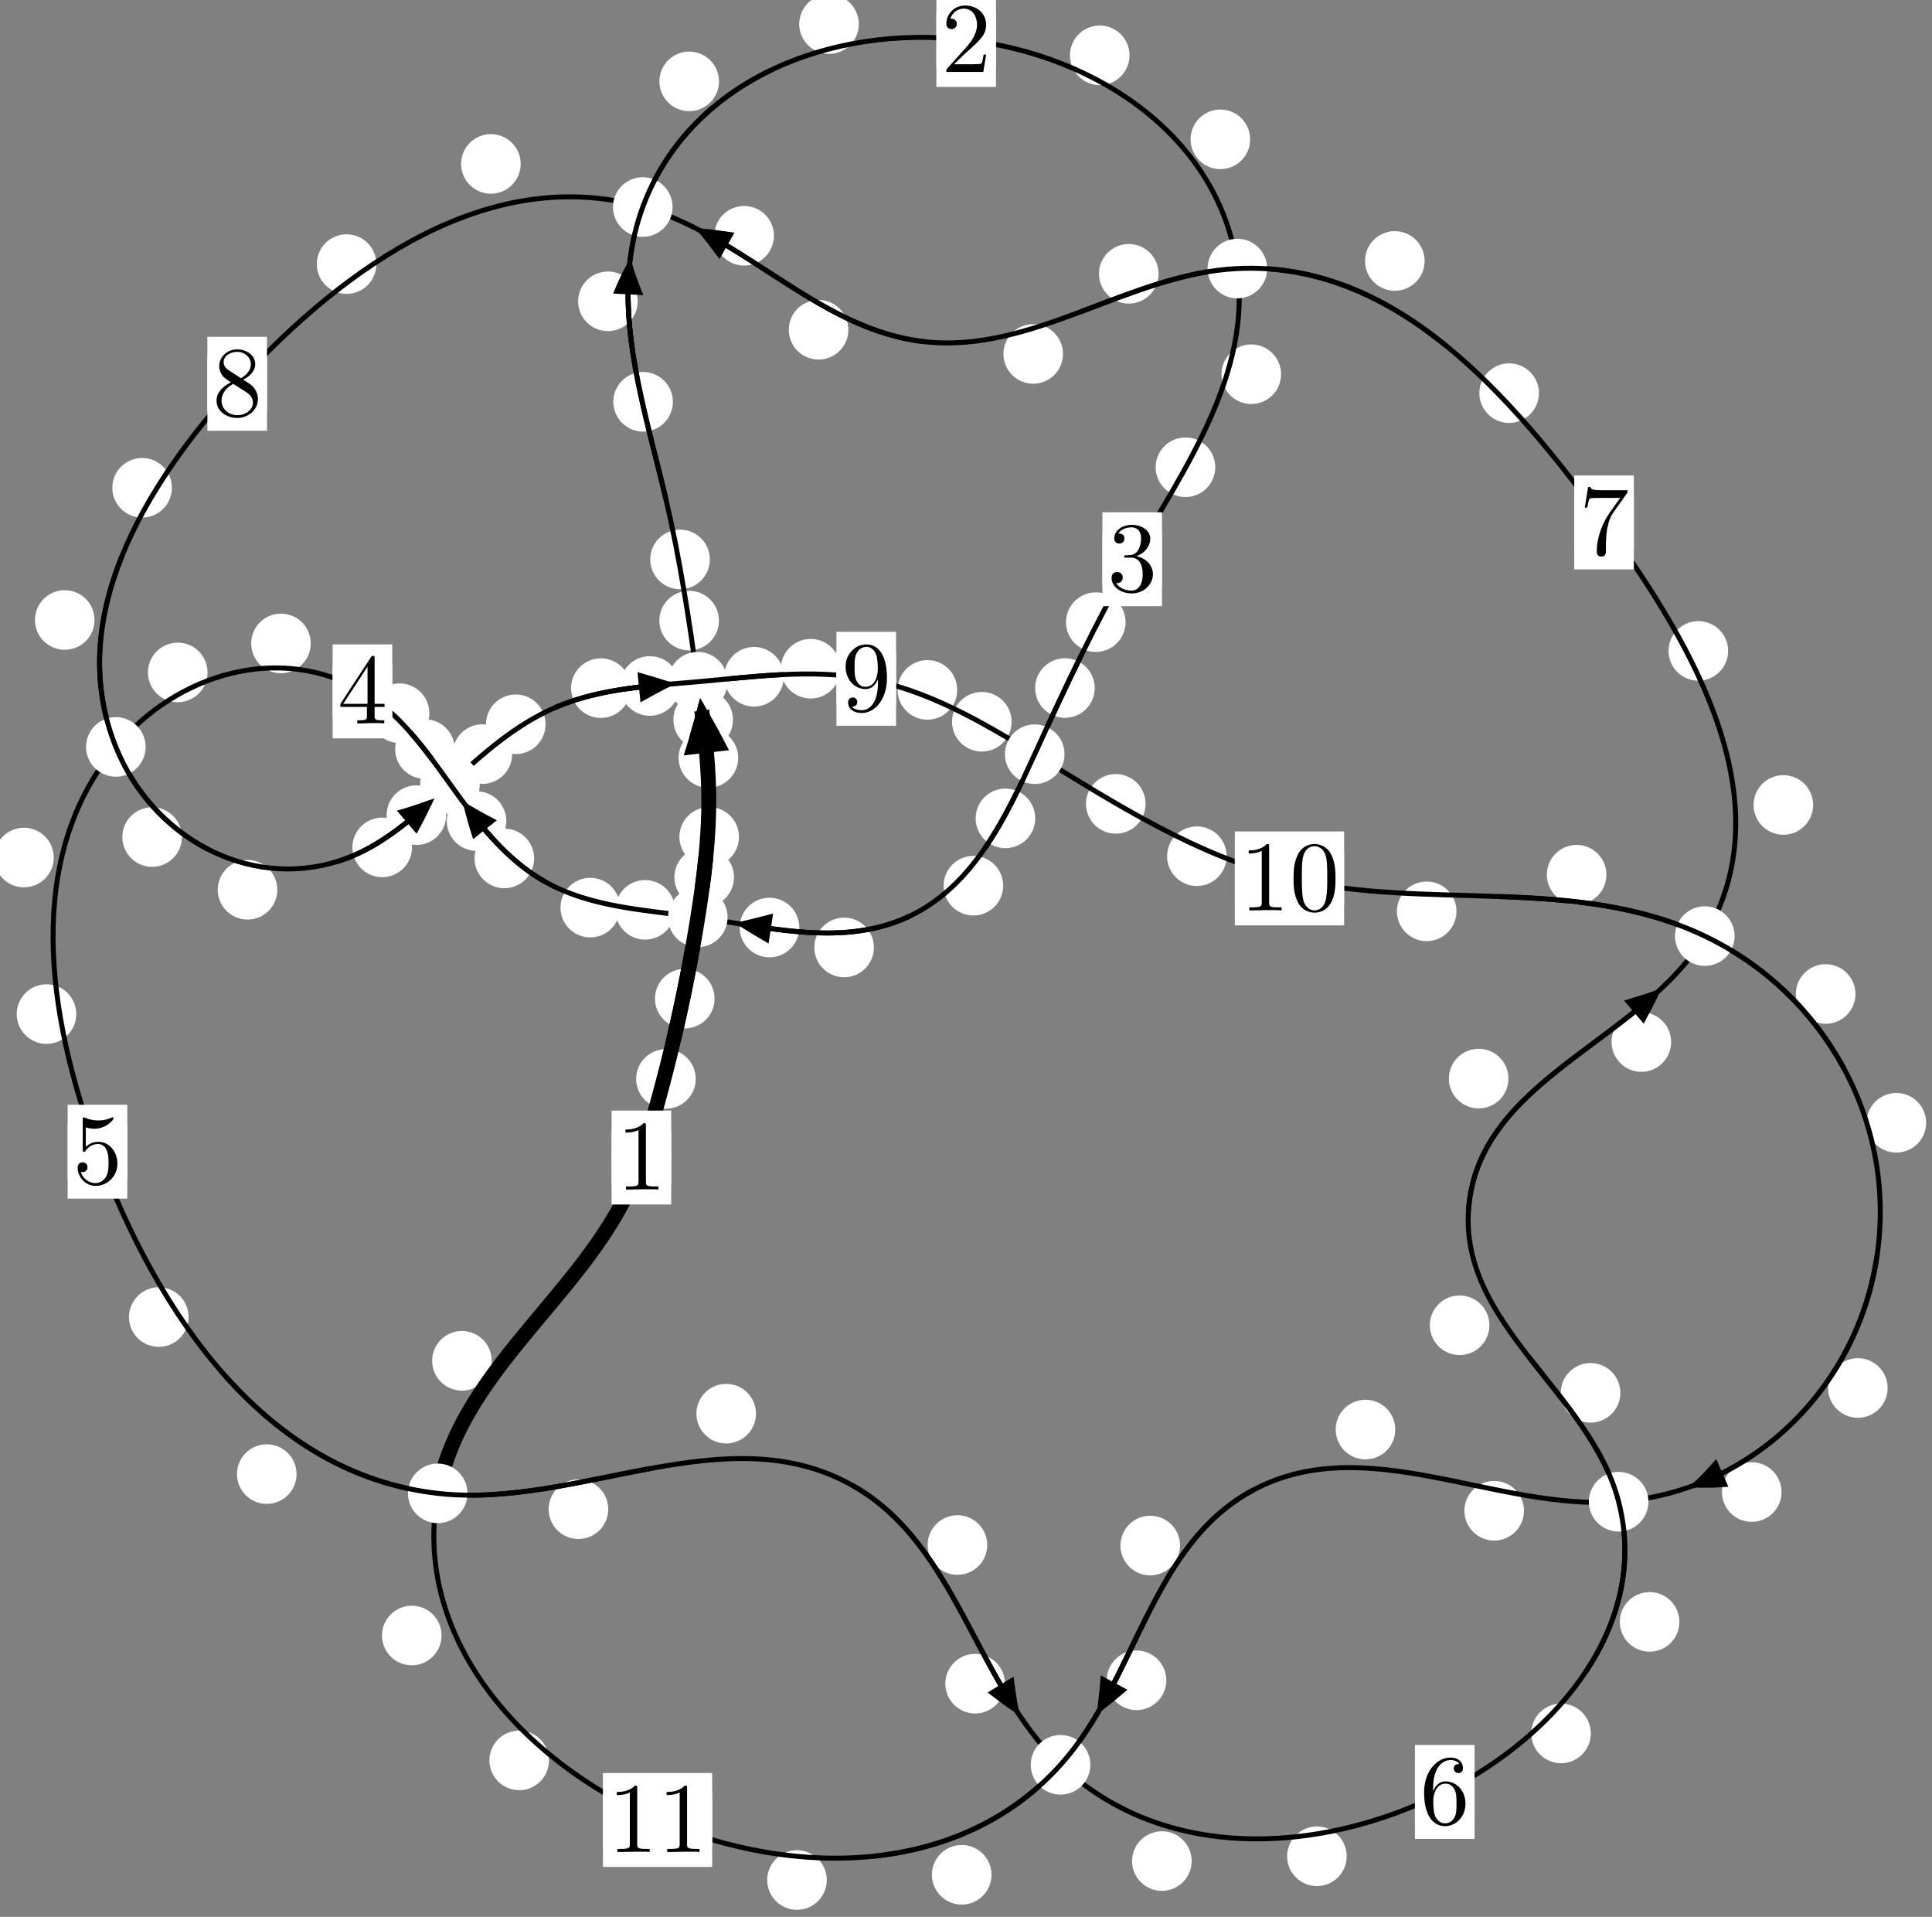 <?xml version="1.0"?>
<!-- Created by MetaPost 1.999 on 2021.07.05:2357 -->
<svg version="1.1" xmlns="http://www.w3.org/2000/svg" xmlns:xlink="http://www.w3.org/1999/xlink" width="193.811" height="192.247" viewBox="0 0 193.811 192.247">
<rect x="0" y="0" width="193.811" height="192.247" fill="#808080" stroke="none"/>
<!-- Original BoundingBox: -70.587036 -99.540466 123.223907 92.706635 -->
  <defs>
    <g transform="scale(0.01,0.01)" id="GLYPHcmr10_48">
      <path style="fill-rule: evenodd;" d="M460 -320C460 -400,455 -480,420 -554C374 -650,292 -666,250 -666C190 -666,117 -640,76 -547C44 -478,39 -400,39 -320C39 -245,43 -155,84 -79C127 2,200 22,249 22C303 22,379 1,423 -94C455 -163,460 -241,460 -320M249 -0C210 -0,151 -25,133 -121C122 -181,122 -273,122 -332C122 -396,122 -462,130 -516C149 -635,224 -644,249 -644C282 -644,348 -626,367 -527C377 -471,377 -395,377 -332C377 -257,377 -189,366 -125C351 -30,294 -0,249 -0"></path>
    </g>
    <g transform="scale(0.01,0.01)" id="GLYPHcmr10_49">
      <path style="fill-rule: evenodd;" d="M294 -640C294 -664,294 -666,271 -666C209 -602,121 -602,89 -602L89 -571C109 -571,168 -571,220 -597L220 -79C220 -43,217 -31,127 -31L95 -31L95 -0L257 -0L130 -3L217 -3L257 -3L297 -3L384 -3L419 -0L419 -31L387 -31C297 -31,294 -42,294 -79"></path>
    </g>
    <g transform="scale(0.01,0.01)" id="GLYPHcmr10_50">
      <path style="fill-rule: evenodd;" d="M127 -77L233 -180C389 -318,449 -372,449 -472C449 -586,359 -666,237 -666C124 -666,50 -574,50 -485C50 -429,100 -429,103 -429C120 -429,155 -441,155 -482C155 -508,137 -534,102 -534C94 -534,92 -534,89 -533C112 -598,166 -635,224 -635C315 -635,358 -554,358 -472C358 -392,308 -313,253 -251L61 -37C50 -26,50 -24,50 -0L421 -0L449 -174L424 -174C419 -144,412 -100,402 -85C395 -77,329 -77,307 -77"></path>
    </g>
    <g transform="scale(0.01,0.01)" id="GLYPHcmr10_51">
      <path style="fill-rule: evenodd;" d="M290 -352C372 -379,430 -449,430 -528C430 -610,342 -666,246 -666C145 -666,69 -606,69 -530C69 -497,91 -478,120 -478C151 -478,171 -500,171 -529C171 -579,124 -579,109 -579C140 -628,206 -641,242 -641C283 -641,338 -619,338 -529C338 -517,336 -459,310 -415C280 -367,246 -364,221 -363C213 -362,189 -360,182 -360C174 -359,167 -358,167 -348C167 -337,174 -337,191 -337L235 -337C317 -337,354 -269,354 -171C354 -35,285 -6,241 -6C198 -6,123 -23,88 -82C123 -77,154 -99,154 -137C154 -173,127 -193,98 -193C74 -193,42 -179,42 -135C42 -44,135 22,244 22C366 22,457 -69,457 -171C457 -253,394 -331,290 -352"></path>
    </g>
    <g transform="scale(0.01,0.01)" id="GLYPHcmr10_52">
      <path style="fill-rule: evenodd;" d="M294 -165L294 -78C294 -42,292 -31,218 -31L197 -31L197 -0L332 -0L238 -3L290 -3L332 -3L374 -3L427 -3L468 -0L468 -31L447 -31C373 -31,371 -42,371 -78L371 -165L471 -165L471 -196L371 -196L371 -651C371 -671,371 -677,355 -677C346 -677,343 -677,335 -665L28 -196L28 -165M300 -196L56 -196L300 -569"></path>
    </g>
    <g transform="scale(0.01,0.01)" id="GLYPHcmr10_53">
      <path style="fill-rule: evenodd;" d="M449 -201C449 -320,367 -420,259 -420C211 -420,168 -404,132 -369L132 -564C152 -558,185 -551,217 -551C340 -551,410 -642,410 -655C410 -661,407 -666,400 -666C399 -666,397 -666,392 -663C372 -654,323 -634,256 -634C216 -634,170 -641,123 -662C115 -665,113 -665,111 -665C101 -665,101 -657,101 -641L101 -345C101 -327,101 -319,115 -319C122 -319,124 -322,128 -328C139 -344,176 -398,257 -398C309 -398,334 -352,342 -334C358 -297,360 -258,360 -208C360 -173,360 -113,336 -71C312 -32,275 -6,229 -6C156 -6,99 -59,82 -118C85 -117,88 -116,99 -116C132 -116,149 -141,149 -165C149 -189,132 -214,99 -214C85 -214,50 -207,50 -161C50 -75,119 22,231 22C347 22,449 -74,449 -201"></path>
    </g>
    <g transform="scale(0.01,0.01)" id="GLYPHcmr10_54">
      <path style="fill-rule: evenodd;" d="M132 -328L132 -352C132 -605,256 -641,307 -641C331 -641,373 -635,395 -601C380 -601,340 -601,340 -556C340 -525,364 -510,386 -510C402 -510,432 -519,432 -558C432 -618,388 -666,305 -666C177 -666,42 -537,42 -316C42 -49,158 22,251 22C362 22,457 -72,457 -204C457 -331,368 -427,257 -427C189 -427,152 -376,132 -328M251 -6C188 -6,158 -66,152 -81C134 -128,134 -208,134 -226C134 -304,166 -404,256 -404C272 -404,318 -404,349 -342C367 -305,367 -254,367 -205C367 -157,367 -107,350 -71C320 -11,274 -6,251 -6"></path>
    </g>
    <g transform="scale(0.01,0.01)" id="GLYPHcmr10_55">
      <path style="fill-rule: evenodd;" d="M476 -609C485 -621,485 -623,485 -644L242 -644C120 -644,118 -657,114 -676L89 -676L56 -470L81 -470C84 -486,93 -549,106 -561C113 -567,191 -567,204 -567L411 -567C400 -551,321 -442,299 -409C209 -274,176 -135,176 -33C176 -23,176 22,222 22C268 22,268 -23,268 -33L268 -84C268 -139,271 -194,279 -248C283 -271,297 -357,341 -419"></path>
    </g>
    <g transform="scale(0.01,0.01)" id="GLYPHcmr10_56">
      <path style="fill-rule: evenodd;" d="M163 -457C117 -487,113 -521,113 -538C113 -599,178 -641,249 -641C322 -641,386 -589,386 -517C386 -460,347 -412,287 -377M309 -362C381 -399,430 -451,430 -517C430 -609,341 -666,250 -666C150 -666,69 -592,69 -499C69 -481,71 -436,113 -389C124 -377,161 -352,186 -335C128 -306,42 -250,42 -151C42 -45,144 22,249 22C362 22,457 -61,457 -168C457 -204,446 -249,408 -291C389 -312,373 -322,309 -362M209 -320L332 -242C360 -223,407 -193,407 -132C407 -58,332 -6,250 -6C164 -6,92 -68,92 -151C92 -209,124 -273,209 -320"></path>
    </g>
    <g transform="scale(0.01,0.01)" id="GLYPHcmr10_57">
      <path style="fill-rule: evenodd;" d="M367 -318L367 -286C367 -52,263 -6,205 -6C188 -6,134 -8,107 -42C151 -42,159 -71,159 -88C159 -119,135 -134,113 -134C97 -134,67 -125,67 -86C67 -19,121 22,206 22C335 22,457 -114,457 -329C457 -598,342 -666,253 -666C198 -666,149 -648,106 -603C65 -558,42 -516,42 -441C42 -316,130 -218,242 -218C303 -218,344 -260,367 -318M243 -241C227 -241,181 -241,150 -304C132 -341,132 -391,132 -440C132 -494,132 -541,153 -578C180 -628,218 -641,253 -641C299 -641,332 -607,349 -562C361 -530,365 -467,365 -421C365 -338,331 -241,243 -241"></path>
    </g>
  </defs>
  <path d="M69.794 108.208C69.794 107.415,69.479 106.655,68.918 106.095C68.358 105.534,67.598 105.219,66.805 105.219C66.012 105.219,65.252 105.534,64.692 106.095C64.131 106.655,63.816 107.415,63.816 108.208C63.816 109.001,64.131 109.761,64.692 110.321C65.252 110.882,66.012 111.197,66.805 111.197C67.598 111.197,68.358 110.882,68.918 110.321C69.479 109.761,69.794 109.001,69.794 108.208Z" style="fill: rgb(100%,100%,100%);stroke: none;"></path>
  <path d="M67.333 116.093C67.333 115.3,67.019 114.54,66.458 113.98C65.898 113.419,65.137 113.104,64.345 113.104C63.552 113.104,62.792 113.419,62.231 113.98C61.671 114.54,61.356 115.3,61.356 116.093C61.356 116.886,61.671 117.646,62.231 118.206C62.792 118.767,63.552 119.082,64.345 119.082C65.137 119.082,65.898 118.767,66.458 118.206C67.019 117.646,67.333 116.886,67.333 116.093Z" style="fill: rgb(100%,100%,100%);stroke: none;"></path>
  <path d="M73.632 87.982C73.632 87.19,73.317 86.429,72.756 85.869C72.196 85.308,71.436 84.994,70.643 84.994C69.85 84.994,69.09 85.308,68.53 85.869C67.969 86.429,67.654 87.19,67.654 87.982C67.654 88.775,67.969 89.535,68.53 90.096C69.09 90.656,69.85 90.971,70.643 90.971C71.436 90.971,72.196 90.656,72.756 90.096C73.317 89.535,73.632 88.775,73.632 87.982Z" style="fill: rgb(100%,100%,100%);stroke: none;"></path>
  <path d="M71.684 100.156C71.684 99.364,71.369 98.603,70.808 98.043C70.248 97.482,69.488 97.167,68.695 97.167C67.902 97.167,67.142 97.482,66.582 98.043C66.021 98.603,65.706 99.364,65.706 100.156C65.706 100.949,66.021 101.709,66.582 102.27C67.142 102.83,67.902 103.145,68.695 103.145C69.488 103.145,70.248 102.83,70.808 102.27C71.369 101.709,71.684 100.949,71.684 100.156Z" style="fill: rgb(100%,100%,100%);stroke: none;"></path>
  <path d="M74.053 76.011C74.053 75.218,73.738 74.458,73.177 73.898C72.617 73.337,71.857 73.022,71.064 73.022C70.271 73.022,69.511 73.337,68.951 73.898C68.39 74.458,68.075 75.218,68.075 76.011C68.075 76.804,68.39 77.564,68.951 78.124C69.511 78.685,70.271 79,71.064 79C71.857 79,72.617 78.685,73.177 78.124C73.738 77.564,74.053 76.804,74.053 76.011Z" style="fill: rgb(100%,100%,100%);stroke: none;"></path>
  <path d="M74.132 83.934C74.132 83.141,73.818 82.381,73.257 81.821C72.697 81.26,71.936 80.945,71.144 80.945C70.351 80.945,69.591 81.26,69.03 81.821C68.47 82.381,68.155 83.141,68.155 83.934C68.155 84.727,68.47 85.487,69.03 86.047C69.591 86.608,70.351 86.923,71.144 86.923C71.936 86.923,72.697 86.608,73.257 86.047C73.818 85.487,74.132 84.727,74.132 83.934Z" style="fill: rgb(100%,100%,100%);stroke: none;"></path>
  <path d="M72.12 62.239C72.12 61.447,71.806 60.686,71.245 60.126C70.685 59.565,69.924 59.251,69.132 59.251C68.339 59.251,67.579 59.565,67.018 60.126C66.458 60.686,66.143 61.447,66.143 62.239C66.143 63.032,66.458 63.792,67.018 64.353C67.579 64.913,68.339 65.228,69.132 65.228C69.924 65.228,70.685 64.913,71.245 64.353C71.806 63.792,72.12 63.032,72.12 62.239Z" style="fill: rgb(100%,100%,100%);stroke: none;"></path>
  <path d="M73.529 72.186C73.529 71.394,73.214 70.633,72.653 70.073C72.093 69.512,71.333 69.197,70.54 69.197C69.747 69.197,68.987 69.512,68.427 70.073C67.866 70.633,67.551 71.394,67.551 72.186C67.551 72.979,67.866 73.739,68.427 74.3C68.987 74.86,69.747 75.175,70.54 75.175C71.333 75.175,72.093 74.86,72.653 74.3C73.214 73.739,73.529 72.979,73.529 72.186Z" style="fill: rgb(100%,100%,100%);stroke: none;"></path>
  <path d="M67.502 40.298C67.502 39.505,67.187 38.745,66.626 38.184C66.066 37.624,65.306 37.309,64.513 37.309C63.72 37.309,62.96 37.624,62.4 38.184C61.839 38.745,61.524 39.505,61.524 40.298C61.524 41.09,61.839 41.851,62.4 42.411C62.96 42.972,63.72 43.287,64.513 43.287C65.306 43.287,66.066 42.972,66.626 42.411C67.187 41.851,67.502 41.09,67.502 40.298Z" style="fill: rgb(100%,100%,100%);stroke: none;"></path>
  <path d="M71.208 56.107C71.208 55.314,70.894 54.554,70.333 53.994C69.773 53.433,69.012 53.118,68.22 53.118C67.427 53.118,66.667 53.433,66.106 53.994C65.546 54.554,65.231 55.314,65.231 56.107C65.231 56.9,65.546 57.66,66.106 58.22C66.667 58.781,67.427 59.096,68.22 59.096C69.012 59.096,69.773 58.781,70.333 58.22C70.894 57.66,71.208 56.9,71.208 56.107Z" style="fill: rgb(100%,100%,100%);stroke: none;"></path>
  <path d="M72.127 8.161C72.127 7.368,71.812 6.608,71.252 6.048C70.691 5.487,69.931 5.172,69.138 5.172C68.346 5.172,67.585 5.487,67.025 6.048C66.464 6.608,66.15 7.368,66.15 8.161C66.15 8.954,66.464 9.714,67.025 10.274C67.585 10.835,68.346 11.15,69.138 11.15C69.931 11.15,70.691 10.835,71.252 10.274C71.812 9.714,72.127 8.954,72.127 8.161Z" style="fill: rgb(100%,100%,100%);stroke: none;"></path>
  <path d="M63.973 30.22C63.973 29.427,63.658 28.667,63.097 28.106C62.537 27.546,61.777 27.231,60.984 27.231C60.191 27.231,59.431 27.546,58.871 28.106C58.31 28.667,57.995 29.427,57.995 30.22C57.995 31.012,58.31 31.772,58.871 32.333C59.431 32.893,60.191 33.208,60.984 33.208C61.777 33.208,62.537 32.893,63.097 32.333C63.658 31.772,63.973 31.012,63.973 30.22Z" style="fill: rgb(100%,100%,100%);stroke: none;"></path>
  <path d="M113.31 5.548C113.31 4.755,112.996 3.995,112.435 3.434C111.875 2.874,111.114 2.559,110.322 2.559C109.529 2.559,108.769 2.874,108.208 3.434C107.648 3.995,107.333 4.755,107.333 5.548C107.333 6.34,107.648 7.101,108.208 7.661C108.769 8.222,109.529 8.537,110.322 8.537C111.114 8.537,111.875 8.222,112.435 7.661C112.996 7.101,113.31 6.34,113.31 5.548Z" style="fill: rgb(100%,100%,100%);stroke: none;"></path>
  <path d="M86.154 2.417C86.154 1.625,85.839 0.865,85.278 0.304C84.718 -0.256,83.958 -0.571,83.165 -0.571C82.372 -0.571,81.612 -0.256,81.052 0.304C80.491 0.865,80.176 1.625,80.176 2.417C80.176 3.21,80.491 3.97,81.052 4.531C81.612 5.091,82.372 5.406,83.165 5.406C83.958 5.406,84.718 5.091,85.278 4.531C85.839 3.97,86.154 3.21,86.154 2.417Z" style="fill: rgb(100%,100%,100%);stroke: none;"></path>
  <path d="M128.512 37.532C128.512 36.74,128.197 35.98,127.637 35.419C127.076 34.859,126.316 34.544,125.523 34.544C124.731 34.544,123.971 34.859,123.41 35.419C122.85 35.98,122.535 36.74,122.535 37.532C122.535 38.325,122.85 39.085,123.41 39.646C123.971 40.206,124.731 40.521,125.523 40.521C126.316 40.521,127.076 40.206,127.637 39.646C128.197 39.085,128.512 38.325,128.512 37.532Z" style="fill: rgb(100%,100%,100%);stroke: none;"></path>
  <path d="M125.41 13.975C125.41 13.182,125.096 12.422,124.535 11.861C123.975 11.301,123.214 10.986,122.422 10.986C121.629 10.986,120.869 11.301,120.308 11.861C119.748 12.422,119.433 13.182,119.433 13.975C119.433 14.767,119.748 15.527,120.308 16.088C120.869 16.648,121.629 16.963,122.422 16.963C123.214 16.963,123.975 16.648,124.535 16.088C125.096 15.527,125.41 14.767,125.41 13.975Z" style="fill: rgb(100%,100%,100%);stroke: none;"></path>
  <path d="M112.915 62.398C112.915 61.605,112.6 60.845,112.039 60.284C111.479 59.724,110.719 59.409,109.926 59.409C109.133 59.409,108.373 59.724,107.813 60.284C107.252 60.845,106.937 61.605,106.937 62.398C106.937 63.19,107.252 63.951,107.813 64.511C108.373 65.072,109.133 65.386,109.926 65.386C110.719 65.386,111.479 65.072,112.039 64.511C112.6 63.951,112.915 63.19,112.915 62.398Z" style="fill: rgb(100%,100%,100%);stroke: none;"></path>
  <path d="M121.911 46.861C121.911 46.068,121.596 45.308,121.036 44.747C120.475 44.187,119.715 43.872,118.922 43.872C118.13 43.872,117.37 44.187,116.809 44.747C116.249 45.308,115.934 46.068,115.934 46.861C115.934 47.653,116.249 48.413,116.809 48.974C117.37 49.534,118.13 49.849,118.922 49.849C119.715 49.849,120.475 49.534,121.036 48.974C121.596 48.413,121.911 47.653,121.911 46.861Z" style="fill: rgb(100%,100%,100%);stroke: none;"></path>
  <path d="M103.851 82.076C103.851 81.283,103.536 80.523,102.975 79.963C102.415 79.402,101.655 79.087,100.862 79.087C100.069 79.087,99.309 79.402,98.749 79.963C98.188 80.523,97.873 81.283,97.873 82.076C97.873 82.869,98.188 83.629,98.749 84.189C99.309 84.75,100.069 85.065,100.862 85.065C101.655 85.065,102.415 84.75,102.975 84.189C103.536 83.629,103.851 82.869,103.851 82.076Z" style="fill: rgb(100%,100%,100%);stroke: none;"></path>
  <path d="M109.817 69.007C109.817 68.214,109.502 67.454,108.941 66.893C108.381 66.333,107.621 66.018,106.828 66.018C106.035 66.018,105.275 66.333,104.715 66.893C104.154 67.454,103.839 68.214,103.839 69.007C103.839 69.799,104.154 70.56,104.715 71.12C105.275 71.681,106.035 71.995,106.828 71.995C107.621 71.995,108.381 71.681,108.941 71.12C109.502 70.56,109.817 69.799,109.817 69.007Z" style="fill: rgb(100%,100%,100%);stroke: none;"></path>
  <path d="M87.667 95.022C87.667 94.229,87.353 93.469,86.792 92.909C86.232 92.348,85.471 92.033,84.679 92.033C83.886 92.033,83.126 92.348,82.565 92.909C82.005 93.469,81.69 94.229,81.69 95.022C81.69 95.815,82.005 96.575,82.565 97.135C83.126 97.696,83.886 98.011,84.679 98.011C85.471 98.011,86.232 97.696,86.792 97.135C87.353 96.575,87.667 95.815,87.667 95.022Z" style="fill: rgb(100%,100%,100%);stroke: none;"></path>
  <path d="M100.636 88.831C100.636 88.038,100.321 87.278,99.761 86.717C99.2 86.157,98.44 85.842,97.647 85.842C96.855 85.842,96.094 86.157,95.534 86.717C94.973 87.278,94.659 88.038,94.659 88.831C94.659 89.623,94.973 90.383,95.534 90.944C96.094 91.504,96.855 91.819,97.647 91.819C98.44 91.819,99.2 91.504,99.761 90.944C100.321 90.383,100.636 89.623,100.636 88.831Z" style="fill: rgb(100%,100%,100%);stroke: none;"></path>
  <path d="M67.705 91.249C67.705 90.456,67.39 89.696,66.829 89.135C66.269 88.575,65.509 88.26,64.716 88.26C63.923 88.26,63.163 88.575,62.603 89.135C62.042 89.696,61.727 90.456,61.727 91.249C61.727 92.041,62.042 92.801,62.603 93.362C63.163 93.922,63.923 94.237,64.716 94.237C65.509 94.237,66.269 93.922,66.829 93.362C67.39 92.801,67.705 92.041,67.705 91.249Z" style="fill: rgb(100%,100%,100%);stroke: none;"></path>
  <path d="M80.181 93.023C80.181 92.23,79.867 91.47,79.306 90.91C78.746 90.349,77.985 90.034,77.193 90.034C76.4 90.034,75.64 90.349,75.079 90.91C74.519 91.47,74.204 92.23,74.204 93.023C74.204 93.816,74.519 94.576,75.079 95.136C75.64 95.697,76.4 96.012,77.193 96.012C77.985 96.012,78.746 95.697,79.306 95.136C79.867 94.576,80.181 93.816,80.181 93.023Z" style="fill: rgb(100%,100%,100%);stroke: none;"></path>
  <path d="M53.582 86.093C53.582 85.3,53.267 84.54,52.706 83.979C52.146 83.419,51.386 83.104,50.593 83.104C49.8 83.104,49.04 83.419,48.48 83.979C47.919 84.54,47.604 85.3,47.604 86.093C47.604 86.885,47.919 87.646,48.48 88.206C49.04 88.767,49.8 89.081,50.593 89.081C51.386 89.081,52.146 88.767,52.706 88.206C53.267 87.646,53.582 86.885,53.582 86.093Z" style="fill: rgb(100%,100%,100%);stroke: none;"></path>
  <path d="M62.202 91.026C62.202 90.234,61.887 89.474,61.327 88.913C60.766 88.353,60.006 88.038,59.213 88.038C58.421 88.038,57.661 88.353,57.1 88.913C56.54 89.474,56.225 90.234,56.225 91.026C56.225 91.819,56.54 92.579,57.1 93.14C57.661 93.7,58.421 94.015,59.213 94.015C60.006 94.015,60.766 93.7,61.327 93.14C61.887 92.579,62.202 91.819,62.202 91.026Z" style="fill: rgb(100%,100%,100%);stroke: none;"></path>
  <path d="M45.62 75.133C45.62 74.34,45.305 73.58,44.745 73.019C44.184 72.459,43.424 72.144,42.631 72.144C41.839 72.144,41.078 72.459,40.518 73.019C39.958 73.58,39.643 74.34,39.643 75.133C39.643 75.925,39.958 76.685,40.518 77.246C41.078 77.806,41.839 78.121,42.631 78.121C43.424 78.121,44.184 77.806,44.745 77.246C45.305 76.685,45.62 75.925,45.62 75.133Z" style="fill: rgb(100%,100%,100%);stroke: none;"></path>
  <path d="M50.794 82.347C50.794 81.555,50.479 80.795,49.919 80.234C49.358 79.674,48.598 79.359,47.805 79.359C47.013 79.359,46.252 79.674,45.692 80.234C45.131 80.795,44.817 81.555,44.817 82.347C44.817 83.14,45.131 83.9,45.692 84.461C46.252 85.021,47.013 85.336,47.805 85.336C48.598 85.336,49.358 85.021,49.919 84.461C50.479 83.9,50.794 83.14,50.794 82.347Z" style="fill: rgb(100%,100%,100%);stroke: none;"></path>
  <path d="M31.174 64.532C31.174 63.739,30.859 62.979,30.299 62.419C29.738 61.858,28.978 61.543,28.185 61.543C27.393 61.543,26.632 61.858,26.072 62.419C25.511 62.979,25.197 63.739,25.197 64.532C25.197 65.325,25.511 66.085,26.072 66.645C26.632 67.206,27.393 67.521,28.185 67.521C28.978 67.521,29.738 67.206,30.299 66.645C30.859 66.085,31.174 65.325,31.174 64.532Z" style="fill: rgb(100%,100%,100%);stroke: none;"></path>
  <path d="M43.072 71.531C43.072 70.738,42.757 69.978,42.197 69.418C41.636 68.857,40.876 68.542,40.083 68.542C39.29 68.542,38.53 68.857,37.97 69.418C37.409 69.978,37.094 70.738,37.094 71.531C37.094 72.324,37.409 73.084,37.97 73.644C38.53 74.205,39.29 74.52,40.083 74.52C40.876 74.52,41.636 74.205,42.197 73.644C42.757 73.084,43.072 72.324,43.072 71.531Z" style="fill: rgb(100%,100%,100%);stroke: none;"></path>
  <path d="M5.39 86.005C5.39 85.212,5.075 84.452,4.515 83.892C3.955 83.331,3.194 83.016,2.402 83.016C1.609 83.016,0.849 83.331,0.288 83.892C-0.272 84.452,-0.587 85.212,-0.587 86.005C-0.587 86.798,-0.272 87.558,0.288 88.118C0.849 88.679,1.609 88.994,2.402 88.994C3.194 88.994,3.955 88.679,4.515 88.118C5.075 87.558,5.39 86.798,5.39 86.005Z" style="fill: rgb(100%,100%,100%);stroke: none;"></path>
  <path d="M20.818 67.437C20.818 66.645,20.503 65.885,19.943 65.324C19.382 64.764,18.622 64.449,17.829 64.449C17.037 64.449,16.277 64.764,15.716 65.324C15.156 65.885,14.841 66.645,14.841 67.437C14.841 68.23,15.156 68.99,15.716 69.551C16.277 70.111,17.037 70.426,17.829 70.426C18.622 70.426,19.382 70.111,19.943 69.551C20.503 68.99,20.818 68.23,20.818 67.437Z" style="fill: rgb(100%,100%,100%);stroke: none;"></path>
  <path d="M18.916 132.09C18.916 131.298,18.601 130.538,18.041 129.977C17.48 129.417,16.72 129.102,15.927 129.102C15.135 129.102,14.375 129.417,13.814 129.977C13.254 130.538,12.939 131.298,12.939 132.09C12.939 132.883,13.254 133.643,13.814 134.204C14.375 134.764,15.135 135.079,15.927 135.079C16.72 135.079,17.48 134.764,18.041 134.204C18.601 133.643,18.916 132.883,18.916 132.09Z" style="fill: rgb(100%,100%,100%);stroke: none;"></path>
  <path d="M7.654 101.706C7.654 100.913,7.339 100.153,6.778 99.592C6.218 99.032,5.458 98.717,4.665 98.717C3.872 98.717,3.112 99.032,2.552 99.592C1.991 100.153,1.676 100.913,1.676 101.706C1.676 102.498,1.991 103.259,2.552 103.819C3.112 104.38,3.872 104.694,4.665 104.694C5.458 104.694,6.218 104.38,6.778 103.819C7.339 103.259,7.654 102.498,7.654 101.706Z" style="fill: rgb(100%,100%,100%);stroke: none;"></path>
  <path d="M61.016 151.363C61.016 150.57,60.701 149.81,60.14 149.249C59.58 148.689,58.82 148.374,58.027 148.374C57.234 148.374,56.474 148.689,55.914 149.249C55.353 149.81,55.038 150.57,55.038 151.363C55.038 152.155,55.353 152.915,55.914 153.476C56.474 154.036,57.234 154.351,58.027 154.351C58.82 154.351,59.58 154.036,60.14 153.476C60.701 152.915,61.016 152.155,61.016 151.363Z" style="fill: rgb(100%,100%,100%);stroke: none;"></path>
  <path d="M29.749 147.841C29.749 147.048,29.434 146.288,28.874 145.727C28.313 145.167,27.553 144.852,26.76 144.852C25.968 144.852,25.208 145.167,24.647 145.727C24.087 146.288,23.772 147.048,23.772 147.841C23.772 148.633,24.087 149.394,24.647 149.954C25.208 150.515,25.968 150.83,26.76 150.83C27.553 150.83,28.313 150.515,28.874 149.954C29.434 149.394,29.749 148.633,29.749 147.841Z" style="fill: rgb(100%,100%,100%);stroke: none;"></path>
  <path d="M99.036 154.954C99.036 154.161,98.721 153.401,98.16 152.841C97.6 152.28,96.839 151.965,96.047 151.965C95.254 151.965,94.494 152.28,93.933 152.841C93.373 153.401,93.058 154.161,93.058 154.954C93.058 155.747,93.373 156.507,93.933 157.067C94.494 157.628,95.254 157.943,96.047 157.943C96.839 157.943,97.6 157.628,98.16 157.067C98.721 156.507,99.036 155.747,99.036 154.954Z" style="fill: rgb(100%,100%,100%);stroke: none;"></path>
  <path d="M75.838 141.781C75.838 140.988,75.523 140.228,74.962 139.667C74.402 139.107,73.642 138.792,72.849 138.792C72.056 138.792,71.296 139.107,70.736 139.667C70.175 140.228,69.86 140.988,69.86 141.781C69.86 142.573,70.175 143.334,70.736 143.894C71.296 144.455,72.056 144.769,72.849 144.769C73.642 144.769,74.402 144.455,74.962 143.894C75.523 143.334,75.838 142.573,75.838 141.781Z" style="fill: rgb(100%,100%,100%);stroke: none;"></path>
  <path d="M119.543 186.65C119.543 185.857,119.228 185.097,118.667 184.537C118.107 183.976,117.347 183.661,116.554 183.661C115.761 183.661,115.001 183.976,114.441 184.537C113.88 185.097,113.565 185.857,113.565 186.65C113.565 187.443,113.88 188.203,114.441 188.763C115.001 189.324,115.761 189.639,116.554 189.639C117.347 189.639,118.107 189.324,118.667 188.763C119.228 188.203,119.543 187.443,119.543 186.65Z" style="fill: rgb(100%,100%,100%);stroke: none;"></path>
  <path d="M100.81 168.86C100.81 168.068,100.495 167.307,99.934 166.747C99.374 166.186,98.614 165.871,97.821 165.871C97.028 165.871,96.268 166.186,95.708 166.747C95.147 167.307,94.832 168.068,94.832 168.86C94.832 169.653,95.147 170.413,95.708 170.974C96.268 171.534,97.028 171.849,97.821 171.849C98.614 171.849,99.374 171.534,99.934 170.974C100.495 170.413,100.81 169.653,100.81 168.86Z" style="fill: rgb(100%,100%,100%);stroke: none;"></path>
  <path d="M159.586 173.848C159.586 173.055,159.271 172.295,158.711 171.735C158.151 171.174,157.39 170.859,156.598 170.859C155.805 170.859,155.045 171.174,154.484 171.735C153.924 172.295,153.609 173.055,153.609 173.848C153.609 174.641,153.924 175.401,154.484 175.961C155.045 176.522,155.805 176.837,156.598 176.837C157.39 176.837,158.151 176.522,158.711 175.961C159.271 175.401,159.586 174.641,159.586 173.848Z" style="fill: rgb(100%,100%,100%);stroke: none;"></path>
  <path d="M135.096 186.169C135.096 185.376,134.781 184.616,134.221 184.056C133.66 183.495,132.9 183.18,132.107 183.18C131.315 183.18,130.555 183.495,129.994 184.056C129.434 184.616,129.119 185.376,129.119 186.169C129.119 186.962,129.434 187.722,129.994 188.282C130.555 188.843,131.315 189.158,132.107 189.158C132.9 189.158,133.66 188.843,134.221 188.282C134.781 187.722,135.096 186.962,135.096 186.169Z" style="fill: rgb(100%,100%,100%);stroke: none;"></path>
  <path d="M162.548 139.69C162.548 138.898,162.233 138.137,161.672 137.577C161.112 137.016,160.352 136.702,159.559 136.702C158.766 136.702,158.006 137.016,157.446 137.577C156.885 138.137,156.57 138.898,156.57 139.69C156.57 140.483,156.885 141.243,157.446 141.804C158.006 142.364,158.766 142.679,159.559 142.679C160.352 142.679,161.112 142.364,161.672 141.804C162.233 141.243,162.548 140.483,162.548 139.69Z" style="fill: rgb(100%,100%,100%);stroke: none;"></path>
  <path d="M168.471 162.664C168.471 161.871,168.156 161.111,167.596 160.55C167.035 159.99,166.275 159.675,165.483 159.675C164.69 159.675,163.93 159.99,163.369 160.55C162.809 161.111,162.494 161.871,162.494 162.664C162.494 163.456,162.809 164.216,163.369 164.777C163.93 165.337,164.69 165.652,165.483 165.652C166.275 165.652,167.035 165.337,167.596 164.777C168.156 164.216,168.471 163.456,168.471 162.664Z" style="fill: rgb(100%,100%,100%);stroke: none;"></path>
  <path d="M151.321 108.175C151.321 107.383,151.007 106.623,150.446 106.062C149.886 105.502,149.125 105.187,148.333 105.187C147.54 105.187,146.78 105.502,146.219 106.062C145.659 106.623,145.344 107.383,145.344 108.175C145.344 108.968,145.659 109.728,146.219 110.289C146.78 110.849,147.54 111.164,148.333 111.164C149.125 111.164,149.886 110.849,150.446 110.289C151.007 109.728,151.321 108.968,151.321 108.175Z" style="fill: rgb(100%,100%,100%);stroke: none;"></path>
  <path d="M149.411 132.914C149.411 132.122,149.096 131.362,148.535 130.801C147.975 130.241,147.215 129.926,146.422 129.926C145.629 129.926,144.869 130.241,144.309 130.801C143.748 131.362,143.433 132.122,143.433 132.914C143.433 133.707,143.748 134.467,144.309 135.028C144.869 135.588,145.629 135.903,146.422 135.903C147.215 135.903,147.975 135.588,148.535 135.028C149.096 134.467,149.411 133.707,149.411 132.914Z" style="fill: rgb(100%,100%,100%);stroke: none;"></path>
  <path d="M181.888 80.731C181.888 79.939,181.574 79.178,181.013 78.618C180.453 78.057,179.692 77.743,178.9 77.743C178.107 77.743,177.347 78.057,176.786 78.618C176.226 79.178,175.911 79.939,175.911 80.731C175.911 81.524,176.226 82.284,176.786 82.845C177.347 83.405,178.107 83.72,178.9 83.72C179.692 83.72,180.453 83.405,181.013 82.845C181.574 82.284,181.888 81.524,181.888 80.731Z" style="fill: rgb(100%,100%,100%);stroke: none;"></path>
  <path d="M167.643 104.508C167.643 103.715,167.328 102.955,166.768 102.394C166.207 101.834,165.447 101.519,164.654 101.519C163.862 101.519,163.102 101.834,162.541 102.394C161.981 102.955,161.666 103.715,161.666 104.508C161.666 105.3,161.981 106.06,162.541 106.621C163.102 107.181,163.862 107.496,164.654 107.496C165.447 107.496,166.207 107.181,166.768 106.621C167.328 106.06,167.643 105.3,167.643 104.508Z" style="fill: rgb(100%,100%,100%);stroke: none;"></path>
  <path d="M154.38 39.429C154.38 38.636,154.065 37.876,153.504 37.316C152.944 36.755,152.184 36.44,151.391 36.44C150.598 36.44,149.838 36.755,149.278 37.316C148.717 37.876,148.402 38.636,148.402 39.429C148.402 40.222,148.717 40.982,149.278 41.542C149.838 42.103,150.598 42.418,151.391 42.418C152.184 42.418,152.944 42.103,153.504 41.542C154.065 40.982,154.38 40.222,154.38 39.429Z" style="fill: rgb(100%,100%,100%);stroke: none;"></path>
  <path d="M173.36 65.281C173.36 64.488,173.045 63.728,172.484 63.168C171.924 62.607,171.163 62.292,170.371 62.292C169.578 62.292,168.818 62.607,168.257 63.168C167.697 63.728,167.382 64.488,167.382 65.281C167.382 66.074,167.697 66.834,168.257 67.394C168.818 67.955,169.578 68.27,170.371 68.27C171.163 68.27,171.924 67.955,172.484 67.394C173.045 66.834,173.36 66.074,173.36 65.281Z" style="fill: rgb(100%,100%,100%);stroke: none;"></path>
  <path d="M116.223 27.46C116.223 26.668,115.908 25.907,115.347 25.347C114.787 24.786,114.027 24.471,113.234 24.471C112.441 24.471,111.681 24.786,111.121 25.347C110.56 25.907,110.245 26.668,110.245 27.46C110.245 28.253,110.56 29.013,111.121 29.574C111.681 30.134,112.441 30.449,113.234 30.449C114.027 30.449,114.787 30.134,115.347 29.574C115.908 29.013,116.223 28.253,116.223 27.46Z" style="fill: rgb(100%,100%,100%);stroke: none;"></path>
  <path d="M142.913 26.172C142.913 25.379,142.598 24.619,142.037 24.059C141.477 23.498,140.717 23.183,139.924 23.183C139.131 23.183,138.371 23.498,137.811 24.059C137.25 24.619,136.935 25.379,136.935 26.172C136.935 26.965,137.25 27.725,137.811 28.285C138.371 28.846,139.131 29.161,139.924 29.161C140.717 29.161,141.477 28.846,142.037 28.285C142.598 27.725,142.913 26.965,142.913 26.172Z" style="fill: rgb(100%,100%,100%);stroke: none;"></path>
  <path d="M85.105 33.073C85.105 32.28,84.79 31.52,84.23 30.959C83.669 30.399,82.909 30.084,82.116 30.084C81.324 30.084,80.563 30.399,80.003 30.959C79.443 31.52,79.128 32.28,79.128 33.073C79.128 33.865,79.443 34.626,80.003 35.186C80.563 35.747,81.324 36.061,82.116 36.061C82.909 36.061,83.669 35.747,84.23 35.186C84.79 34.626,85.105 33.865,85.105 33.073Z" style="fill: rgb(100%,100%,100%);stroke: none;"></path>
  <path d="M106.637 35.497C106.637 34.704,106.322 33.944,105.762 33.383C105.201 32.823,104.441 32.508,103.649 32.508C102.856 32.508,102.096 32.823,101.535 33.383C100.975 33.944,100.66 34.704,100.66 35.497C100.66 36.289,100.975 37.05,101.535 37.61C102.096 38.171,102.856 38.485,103.649 38.485C104.441 38.485,105.201 38.171,105.762 37.61C106.322 37.05,106.637 36.289,106.637 35.497Z" style="fill: rgb(100%,100%,100%);stroke: none;"></path>
  <path d="M52.232 16.44C52.232 15.648,51.917 14.887,51.357 14.327C50.796 13.767,50.036 13.452,49.243 13.452C48.451 13.452,47.691 13.767,47.13 14.327C46.57 14.887,46.255 15.648,46.255 16.44C46.255 17.233,46.57 17.993,47.13 18.554C47.691 19.114,48.451 19.429,49.243 19.429C50.036 19.429,50.796 19.114,51.357 18.554C51.917 17.993,52.232 17.233,52.232 16.44Z" style="fill: rgb(100%,100%,100%);stroke: none;"></path>
  <path d="M77.639 23.646C77.639 22.854,77.324 22.093,76.763 21.533C76.203 20.972,75.443 20.657,74.65 20.657C73.857 20.657,73.097 20.972,72.537 21.533C71.976 22.093,71.661 22.854,71.661 23.646C71.661 24.439,71.976 25.199,72.537 25.76C73.097 26.32,73.857 26.635,74.65 26.635C75.443 26.635,76.203 26.32,76.763 25.76C77.324 25.199,77.639 24.439,77.639 23.646Z" style="fill: rgb(100%,100%,100%);stroke: none;"></path>
  <path d="M17.244 48.921C17.244 48.128,16.929 47.368,16.369 46.807C15.808 46.247,15.048 45.932,14.255 45.932C13.463 45.932,12.702 46.247,12.142 46.807C11.581 47.368,11.267 48.128,11.267 48.921C11.267 49.713,11.581 50.474,12.142 51.034C12.702 51.594,13.463 51.909,14.255 51.909C15.048 51.909,15.808 51.594,16.369 51.034C16.929 50.474,17.244 49.713,17.244 48.921Z" style="fill: rgb(100%,100%,100%);stroke: none;"></path>
  <path d="M37.756 26.487C37.756 25.694,37.441 24.934,36.881 24.373C36.32 23.813,35.56 23.498,34.768 23.498C33.975 23.498,33.215 23.813,32.654 24.373C32.094 24.934,31.779 25.694,31.779 26.487C31.779 27.279,32.094 28.04,32.654 28.6C33.215 29.161,33.975 29.475,34.768 29.475C35.56 29.475,36.32 29.161,36.881 28.6C37.441 28.04,37.756 27.279,37.756 26.487Z" style="fill: rgb(100%,100%,100%);stroke: none;"></path>
  <path d="M18.249 83.948C18.249 83.155,17.934 82.395,17.373 81.835C16.813 81.274,16.053 80.959,15.26 80.959C14.467 80.959,13.707 81.274,13.147 81.835C12.586 82.395,12.271 83.155,12.271 83.948C12.271 84.741,12.586 85.501,13.147 86.061C13.707 86.622,14.467 86.937,15.26 86.937C16.053 86.937,16.813 86.622,17.373 86.061C17.934 85.501,18.249 84.741,18.249 83.948Z" style="fill: rgb(100%,100%,100%);stroke: none;"></path>
  <path d="M9.482 62.179C9.482 61.387,9.167 60.627,8.607 60.066C8.046 59.506,7.286 59.191,6.494 59.191C5.701 59.191,4.941 59.506,4.38 60.066C3.82 60.627,3.505 61.387,3.505 62.179C3.505 62.972,3.82 63.732,4.38 64.293C4.941 64.853,5.701 65.168,6.494 65.168C7.286 65.168,8.046 64.853,8.607 64.293C9.167 63.732,9.482 62.972,9.482 62.179Z" style="fill: rgb(100%,100%,100%);stroke: none;"></path>
  <path d="M41.33 84.987C41.33 84.194,41.015 83.434,40.454 82.874C39.894 82.313,39.134 81.998,38.341 81.998C37.548 81.998,36.788 82.313,36.228 82.874C35.667 83.434,35.352 84.194,35.352 84.987C35.352 85.78,35.667 86.54,36.228 87.1C36.788 87.661,37.548 87.976,38.341 87.976C39.134 87.976,39.894 87.661,40.454 87.1C41.015 86.54,41.33 85.78,41.33 84.987Z" style="fill: rgb(100%,100%,100%);stroke: none;"></path>
  <path d="M27.821 89.237C27.821 88.444,27.506 87.684,26.946 87.123C26.386 86.563,25.625 86.248,24.833 86.248C24.04 86.248,23.28 86.563,22.719 87.123C22.159 87.684,21.844 88.444,21.844 89.237C21.844 90.029,22.159 90.79,22.719 91.35C23.28 91.911,24.04 92.225,24.833 92.225C25.625 92.225,26.386 91.911,26.946 91.35C27.506 90.79,27.821 90.029,27.821 89.237Z" style="fill: rgb(100%,100%,100%);stroke: none;"></path>
  <path d="M51.38 75.63C51.38 74.837,51.065 74.077,50.505 73.517C49.944 72.956,49.184 72.641,48.391 72.641C47.599 72.641,46.839 72.956,46.278 73.517C45.718 74.077,45.403 74.837,45.403 75.63C45.403 76.423,45.718 77.183,46.278 77.743C46.839 78.304,47.599 78.619,48.391 78.619C49.184 78.619,49.944 78.304,50.505 77.743C51.065 77.183,51.38 76.423,51.38 75.63Z" style="fill: rgb(100%,100%,100%);stroke: none;"></path>
  <path d="M44.761 81.754C44.761 80.962,44.446 80.201,43.886 79.641C43.325 79.081,42.565 78.766,41.773 78.766C40.98 78.766,40.22 79.081,39.659 79.641C39.099 80.201,38.784 80.962,38.784 81.754C38.784 82.547,39.099 83.307,39.659 83.868C40.22 84.428,40.98 84.743,41.773 84.743C42.565 84.743,43.325 84.428,43.886 83.868C44.446 83.307,44.761 82.547,44.761 81.754Z" style="fill: rgb(100%,100%,100%);stroke: none;"></path>
  <path d="M63.264 69.015C63.264 68.222,62.949 67.462,62.389 66.902C61.828 66.341,61.068 66.026,60.276 66.026C59.483 66.026,58.723 66.341,58.162 66.902C57.602 67.462,57.287 68.222,57.287 69.015C57.287 69.808,57.602 70.568,58.162 71.128C58.723 71.689,59.483 72.004,60.276 72.004C61.068 72.004,61.828 71.689,62.389 71.128C62.949 70.568,63.264 69.808,63.264 69.015Z" style="fill: rgb(100%,100%,100%);stroke: none;"></path>
  <path d="M54.728 72.64C54.728 71.848,54.413 71.088,53.852 70.527C53.292 69.967,52.532 69.652,51.739 69.652C50.946 69.652,50.186 69.967,49.626 70.527C49.065 71.088,48.75 71.848,48.75 72.64C48.75 73.433,49.065 74.193,49.626 74.754C50.186 75.314,50.946 75.629,51.739 75.629C52.532 75.629,53.292 75.314,53.852 74.754C54.413 74.193,54.728 73.433,54.728 72.64Z" style="fill: rgb(100%,100%,100%);stroke: none;"></path>
  <path d="M78.627 67.874C78.627 67.081,78.312 66.321,77.751 65.761C77.191 65.2,76.43 64.885,75.638 64.885C74.845 64.885,74.085 65.2,73.524 65.761C72.964 66.321,72.649 67.081,72.649 67.874C72.649 68.667,72.964 69.427,73.524 69.987C74.085 70.548,74.845 70.863,75.638 70.863C76.43 70.863,77.191 70.548,77.751 69.987C78.312 69.427,78.627 68.667,78.627 67.874Z" style="fill: rgb(100%,100%,100%);stroke: none;"></path>
  <path d="M68.175 68.797C68.175 68.005,67.86 67.244,67.3 66.684C66.739 66.124,65.979 65.809,65.186 65.809C64.394 65.809,63.634 66.124,63.073 66.684C62.513 67.244,62.198 68.005,62.198 68.797C62.198 69.59,62.513 70.35,63.073 70.911C63.634 71.471,64.394 71.786,65.186 71.786C65.979 71.786,66.739 71.471,67.3 70.911C67.86 70.35,68.175 69.59,68.175 68.797Z" style="fill: rgb(100%,100%,100%);stroke: none;"></path>
  <path d="M96.023 69.191C96.023 68.399,95.708 67.639,95.147 67.078C94.587 66.518,93.827 66.203,93.034 66.203C92.241 66.203,91.481 66.518,90.921 67.078C90.36 67.639,90.045 68.399,90.045 69.191C90.045 69.984,90.36 70.744,90.921 71.305C91.481 71.865,92.241 72.18,93.034 72.18C93.827 72.18,94.587 71.865,95.147 71.305C95.708 70.744,96.023 69.984,96.023 69.191Z" style="fill: rgb(100%,100%,100%);stroke: none;"></path>
  <path d="M84.309 67.067C84.309 66.275,83.994 65.515,83.434 64.954C82.873 64.394,82.113 64.079,81.32 64.079C80.527 64.079,79.767 64.394,79.207 64.954C78.646 65.515,78.331 66.275,78.331 67.067C78.331 67.86,78.646 68.62,79.207 69.181C79.767 69.741,80.527 70.056,81.32 70.056C82.113 70.056,82.873 69.741,83.434 69.181C83.994 68.62,84.309 67.86,84.309 67.067Z" style="fill: rgb(100%,100%,100%);stroke: none;"></path>
  <path d="M114.92 80.622C114.92 79.83,114.605 79.07,114.044 78.509C113.484 77.949,112.724 77.634,111.931 77.634C111.138 77.634,110.378 77.949,109.818 78.509C109.257 79.07,108.942 79.83,108.942 80.622C108.942 81.415,109.257 82.175,109.818 82.736C110.378 83.296,111.138 83.611,111.931 83.611C112.724 83.611,113.484 83.296,114.044 82.736C114.605 82.175,114.92 81.415,114.92 80.622Z" style="fill: rgb(100%,100%,100%);stroke: none;"></path>
  <path d="M101.481 72.388C101.481 71.595,101.166 70.835,100.606 70.275C100.045 69.714,99.285 69.399,98.492 69.399C97.7 69.399,96.94 69.714,96.379 70.275C95.819 70.835,95.504 71.595,95.504 72.388C95.504 73.181,95.819 73.941,96.379 74.501C96.94 75.062,97.7 75.377,98.492 75.377C99.285 75.377,100.045 75.062,100.606 74.501C101.166 73.941,101.481 73.181,101.481 72.388Z" style="fill: rgb(100%,100%,100%);stroke: none;"></path>
  <path d="M146.109 91.399C146.109 90.606,145.794 89.846,145.234 89.286C144.673 88.725,143.913 88.41,143.121 88.41C142.328 88.41,141.568 88.725,141.007 89.286C140.447 89.846,140.132 90.606,140.132 91.399C140.132 92.192,140.447 92.952,141.007 93.512C141.568 94.073,142.328 94.388,143.121 94.388C143.913 94.388,144.673 94.073,145.234 93.512C145.794 92.952,146.109 92.192,146.109 91.399Z" style="fill: rgb(100%,100%,100%);stroke: none;"></path>
  <path d="M123.055 85.871C123.055 85.078,122.74 84.318,122.18 83.757C121.619 83.197,120.859 82.882,120.066 82.882C119.274 82.882,118.514 83.197,117.953 83.757C117.393 84.318,117.078 85.078,117.078 85.871C117.078 86.663,117.393 87.423,117.953 87.984C118.514 88.544,119.274 88.859,120.066 88.859C120.859 88.859,121.619 88.544,122.18 87.984C122.74 87.423,123.055 86.663,123.055 85.871Z" style="fill: rgb(100%,100%,100%);stroke: none;"></path>
  <path d="M186.132 99.69C186.132 98.898,185.817 98.138,185.256 97.577C184.696 97.017,183.936 96.702,183.143 96.702C182.35 96.702,181.59 97.017,181.03 97.577C180.469 98.138,180.154 98.898,180.154 99.69C180.154 100.483,180.469 101.243,181.03 101.804C181.59 102.364,182.35 102.679,183.143 102.679C183.936 102.679,184.696 102.364,185.256 101.804C185.817 101.243,186.132 100.483,186.132 99.69Z" style="fill: rgb(100%,100%,100%);stroke: none;"></path>
  <path d="M161.15 87.725C161.15 86.932,160.835 86.172,160.274 85.612C159.714 85.051,158.954 84.736,158.161 84.736C157.368 84.736,156.608 85.051,156.048 85.612C155.487 86.172,155.172 86.932,155.172 87.725C155.172 88.518,155.487 89.278,156.048 89.838C156.608 90.399,157.368 90.714,158.161 90.714C158.954 90.714,159.714 90.399,160.274 89.838C160.835 89.278,161.15 88.518,161.15 87.725Z" style="fill: rgb(100%,100%,100%);stroke: none;"></path>
  <path d="M189.361 139.204C189.361 138.412,189.046 137.652,188.485 137.091C187.925 136.531,187.165 136.216,186.372 136.216C185.579 136.216,184.819 136.531,184.259 137.091C183.698 137.652,183.383 138.412,183.383 139.204C183.383 139.997,183.698 140.757,184.259 141.318C184.819 141.878,185.579 142.193,186.372 142.193C187.165 142.193,187.925 141.878,188.485 141.318C189.046 140.757,189.361 139.997,189.361 139.204Z" style="fill: rgb(100%,100%,100%);stroke: none;"></path>
  <path d="M193.224 112.606C193.224 111.814,192.909 111.054,192.348 110.493C191.788 109.933,191.028 109.618,190.235 109.618C189.442 109.618,188.682 109.933,188.122 110.493C187.561 111.054,187.246 111.814,187.246 112.606C187.246 113.399,187.561 114.159,188.122 114.72C188.682 115.28,189.442 115.595,190.235 115.595C191.028 115.595,191.788 115.28,192.348 114.72C192.909 114.159,193.224 113.399,193.224 112.606Z" style="fill: rgb(100%,100%,100%);stroke: none;"></path>
  <path d="M152.881 151.519C152.881 150.726,152.566 149.966,152.006 149.406C151.445 148.845,150.685 148.53,149.892 148.53C149.1 148.53,148.339 148.845,147.779 149.406C147.219 149.966,146.904 150.726,146.904 151.519C146.904 152.312,147.219 153.072,147.779 153.632C148.339 154.193,149.1 154.508,149.892 154.508C150.685 154.508,151.445 154.193,152.006 153.632C152.566 153.072,152.881 152.312,152.881 151.519Z" style="fill: rgb(100%,100%,100%);stroke: none;"></path>
  <path d="M178.718 149.642C178.718 148.849,178.403 148.089,177.842 147.528C177.282 146.968,176.521 146.653,175.729 146.653C174.936 146.653,174.176 146.968,173.615 147.528C173.055 148.089,172.74 148.849,172.74 149.642C172.74 150.434,173.055 151.195,173.615 151.755C174.176 152.316,174.936 152.63,175.729 152.63C176.521 152.63,177.282 152.316,177.842 151.755C178.403 151.195,178.718 150.434,178.718 149.642Z" style="fill: rgb(100%,100%,100%);stroke: none;"></path>
  <path d="M118.378 155.007C118.378 154.214,118.063 153.454,117.502 152.894C116.942 152.333,116.182 152.018,115.389 152.018C114.596 152.018,113.836 152.333,113.276 152.894C112.715 153.454,112.4 154.214,112.4 155.007C112.4 155.8,112.715 156.56,113.276 157.12C113.836 157.681,114.596 157.996,115.389 157.996C116.182 157.996,116.942 157.681,117.502 157.12C118.063 156.56,118.378 155.8,118.378 155.007Z" style="fill: rgb(100%,100%,100%);stroke: none;"></path>
  <path d="M139.967 143.374C139.967 142.581,139.652 141.821,139.091 141.261C138.531 140.7,137.771 140.385,136.978 140.385C136.185 140.385,135.425 140.7,134.865 141.261C134.304 141.821,133.989 142.581,133.989 143.374C133.989 144.167,134.304 144.927,134.865 145.487C135.425 146.048,136.185 146.363,136.978 146.363C137.771 146.363,138.531 146.048,139.091 145.487C139.652 144.927,139.967 144.167,139.967 143.374Z" style="fill: rgb(100%,100%,100%);stroke: none;"></path>
  <path d="M99.463 188.027C99.463 187.234,99.148 186.474,98.587 185.913C98.027 185.353,97.267 185.038,96.474 185.038C95.681 185.038,94.921 185.353,94.361 185.913C93.8 186.474,93.485 187.234,93.485 188.027C93.485 188.819,93.8 189.58,94.361 190.14C94.921 190.701,95.681 191.015,96.474 191.015C97.267 191.015,98.027 190.701,98.587 190.14C99.148 189.58,99.463 188.819,99.463 188.027Z" style="fill: rgb(100%,100%,100%);stroke: none;"></path>
  <path d="M117.001 168.522C117.001 167.729,116.686 166.969,116.126 166.409C115.565 165.848,114.805 165.533,114.012 165.533C113.22 165.533,112.459 165.848,111.899 166.409C111.338 166.969,111.024 167.729,111.024 168.522C111.024 169.315,111.338 170.075,111.899 170.635C112.459 171.196,113.22 171.511,114.012 171.511C114.805 171.511,115.565 171.196,116.126 170.635C116.686 170.075,117.001 169.315,117.001 168.522Z" style="fill: rgb(100%,100%,100%);stroke: none;"></path>
  <path d="M55.072 176.555C55.072 175.763,54.757 175.003,54.197 174.442C53.636 173.882,52.876 173.567,52.083 173.567C51.291 173.567,50.53 173.882,49.97 174.442C49.41 175.003,49.095 175.763,49.095 176.555C49.095 177.348,49.41 178.108,49.97 178.669C50.53 179.229,51.291 179.544,52.083 179.544C52.876 179.544,53.636 179.229,54.197 178.669C54.757 178.108,55.072 177.348,55.072 176.555Z" style="fill: rgb(100%,100%,100%);stroke: none;"></path>
  <path d="M82.939 188.552C82.939 187.759,82.624 186.999,82.063 186.438C81.503 185.878,80.743 185.563,79.95 185.563C79.157 185.563,78.397 185.878,77.837 186.438C77.276 186.999,76.961 187.759,76.961 188.552C76.961 189.344,77.276 190.105,77.837 190.665C78.397 191.226,79.157 191.54,79.95 191.54C80.743 191.54,81.503 191.226,82.063 190.665C82.624 190.105,82.939 189.344,82.939 188.552Z" style="fill: rgb(100%,100%,100%);stroke: none;"></path>
  <path d="M49.328 136.478C49.328 135.685,49.013 134.925,48.452 134.364C47.892 133.804,47.131 133.489,46.339 133.489C45.546 133.489,44.786 133.804,44.225 134.364C43.665 134.925,43.35 135.685,43.35 136.478C43.35 137.27,43.665 138.031,44.225 138.591C44.786 139.152,45.546 139.467,46.339 139.467C47.131 139.467,47.892 139.152,48.452 138.591C49.013 138.031,49.328 137.27,49.328 136.478Z" style="fill: rgb(100%,100%,100%);stroke: none;"></path>
  <path d="M44.295 164.028C44.295 163.235,43.98 162.475,43.42 161.915C42.859 161.354,42.099 161.039,41.306 161.039C40.514 161.039,39.753 161.354,39.193 161.915C38.633 162.475,38.318 163.235,38.318 164.028C38.318 164.821,38.633 165.581,39.193 166.141C39.753 166.702,40.514 167.017,41.306 167.017C42.099 167.017,42.859 166.702,43.42 166.141C43.98 165.581,44.295 164.821,44.295 164.028Z" style="fill: rgb(100%,100%,100%);stroke: none;"></path>
  <path d="M64.345 116.093C66.805 108.208,68.695 100.156,70 92C70.643 87.982,71.144 83.934,71.103 79.864C71.064 76.011,70.54 72.186,70 68.372C69.132 62.239,68.22 56.107,66.806 50.076C64.513 40.298,60.984 30.22,64.48 20.762C69.138 8.161,83.165 2.417,96.925 4.004C110.322 5.548,122.422 13.975,124.128 26.934C125.523 37.532,118.922 46.861,113.58 56.087C109.926 62.398,106.828 69.007,103.8 75.64C100.862 82.076,97.647 88.831,91.263 91.878C84.679 95.022,77.193 93.023,70 92C64.716 91.249,59.213 91.026,54.566 88.366C50.593 86.093,47.805 82.347,45.143 78.635C42.631 75.133,40.083 71.531,36.36 69.341C28.185 64.532,17.829 67.437,11.62 74.91C2.402 86.005,4.665 101.706,9.779 115.504C15.927 132.09,26.76 147.841,43.91 149.773C58.027 151.363,72.849 141.781,85.598 149.021C96.047 154.954,97.821 168.86,106.39 176.998C116.554 186.65,132.107 186.169,144.931 179.717C156.598 173.848,165.483 162.664,162.375 150.612C159.559 139.69,146.422 132.914,147.325 121.224C148.333 108.175,164.654 104.508,171.02 93.884C178.9 80.731,170.371 65.281,160.912 52.397C151.391 39.429,139.924 26.172,124.128 26.934C113.234 27.46,103.649 35.497,92.712 34.266C82.116 33.073,74.65 23.646,64.48 20.762C49.243 16.44,34.768 26.487,23.794 38.488C14.255 48.921,6.494 62.179,11.62 74.91C15.26 83.948,24.833 89.237,33.95 86.369C38.341 84.987,41.773 81.754,45.143 78.635C48.391 75.63,51.739 72.64,55.819 70.908C60.276 69.015,65.186 68.797,70 68.372C75.638 67.874,81.32 67.067,86.899 68.079C93.034 69.191,98.492 72.388,103.8 75.64C111.931 80.622,120.066 85.871,129.357 88.098C143.121 91.399,158.161 87.725,171.02 93.884C183.143 99.69,190.235 112.606,188.307 125.883C186.372 139.204,175.729 149.642,162.375 150.612C149.892 151.519,136.978 143.374,125.644 149.481C115.389 155.007,114.012 168.522,106.39 176.998C96.474 188.027,79.95 188.552,65.964 182.531C52.083 176.555,41.306 164.028,43.91 149.773C46.339 136.478,60.357 128.873,64.345 116.093" style="stroke:rgb(0%,0%,0%); stroke-width: 0.498;stroke-linecap: round;stroke-linejoin: round;stroke-miterlimit: 10;fill: none;"></path>
  <path d="M64.345 116.093C66.805 108.208,68.695 100.156,70 92C70.643 87.982,71.144 83.934,71.103 79.864C71.064 76.011,70.54 72.186,70 68.372" style="stroke:rgb(0%,0%,0%); stroke-width: 1.494;stroke-linecap: round;stroke-linejoin: round;stroke-miterlimit: 10;fill: none;"></path>
  <path d="M43.91 149.773C46.339 136.478,60.357 128.873,64.345 116.093" style="stroke:rgb(0%,0%,0%); stroke-width: 1.494;stroke-linecap: round;stroke-linejoin: round;stroke-miterlimit: 10;fill: none;"></path>
  <path d="M72.989 92C72.989 91.207,72.674 90.447,72.113 89.887C71.553 89.326,70.793 89.011,70 89.011C69.207 89.011,68.447 89.326,67.887 89.887C67.326 90.447,67.011 91.207,67.011 92C67.011 92.793,67.326 93.553,67.887 94.113C68.447 94.674,69.207 94.989,70 94.989C70.793 94.989,71.553 94.674,72.113 94.113C72.674 93.553,72.989 92.793,72.989 92Z" style="fill: rgb(100%,100%,100%);stroke: none;"></path>
  <path d="M67.606 104.148C68.549 100.13,69.347 96.078,70 92C70.321 89.991,70.607 87.975,70.808 85.952" style="stroke:rgb(0%,0%,0%); stroke-width: 1.494;stroke-linecap: round;stroke-linejoin: round;stroke-miterlimit: 10;fill: none;"></path>
  <path d="M67.469 20.762C67.469 19.969,67.154 19.209,66.594 18.648C66.033 18.088,65.273 17.773,64.48 17.773C63.688 17.773,62.927 18.088,62.367 18.648C61.806 19.209,61.491 19.969,61.491 20.762C61.491 21.555,61.806 22.315,62.367 22.875C62.927 23.436,63.688 23.751,64.48 23.751C65.273 23.751,66.033 23.436,66.594 22.875C67.154 22.315,67.469 21.555,67.469 20.762Z" style="fill: rgb(100%,100%,100%);stroke: none;"></path>
  <path d="M63.472 35.299C62.74 30.375,62.732 25.491,64.48 20.762C66.809 14.461,71.48 9.875,77.289 7.063" style="stroke:rgb(0%,0%,0%); stroke-width: 0.498;stroke-linecap: round;stroke-linejoin: round;stroke-miterlimit: 10;fill: none;"></path>
  <path d="M106.789 75.64C106.789 74.847,106.474 74.087,105.913 73.527C105.353 72.966,104.593 72.651,103.8 72.651C103.007 72.651,102.247 72.966,101.687 73.527C101.126 74.087,100.811 74.847,100.811 75.64C100.811 76.433,101.126 77.193,101.687 77.753C102.247 78.314,103.007 78.629,103.8 78.629C104.593 78.629,105.353 78.314,105.913 77.753C106.474 77.193,106.789 76.433,106.789 75.64Z" style="fill: rgb(100%,100%,100%);stroke: none;"></path>
  <path d="M108.455 65.742C106.845 69.013,105.314 72.323,103.8 75.64C102.331 78.858,100.793 82.156,98.824 85.03" style="stroke:rgb(0%,0%,0%); stroke-width: 0.498;stroke-linecap: round;stroke-linejoin: round;stroke-miterlimit: 10;fill: none;"></path>
  <path d="M48.132 78.635C48.132 77.843,47.817 77.083,47.257 76.522C46.696 75.962,45.936 75.647,45.143 75.647C44.351 75.647,43.59 75.962,43.03 76.522C42.469 77.083,42.155 77.843,42.155 78.635C42.155 79.428,42.469 80.188,43.03 80.749C43.59 81.309,44.351 81.624,45.143 81.624C45.936 81.624,46.696 81.309,47.257 80.749C47.817 80.188,48.132 79.428,48.132 78.635Z" style="fill: rgb(100%,100%,100%);stroke: none;"></path>
  <path d="M49.363 84.04C47.837 82.356,46.474 80.491,45.143 78.635C43.887 76.884,42.622 75.108,41.206 73.496" style="stroke:rgb(0%,0%,0%); stroke-width: 0.498;stroke-linecap: round;stroke-linejoin: round;stroke-miterlimit: 10;fill: none;"></path>
  <path d="M46.899 149.773C46.899 148.98,46.584 148.22,46.024 147.659C45.463 147.099,44.703 146.784,43.91 146.784C43.118 146.784,42.357 147.099,41.797 147.659C41.236 148.22,40.922 148.98,40.922 149.773C40.922 150.565,41.236 151.325,41.797 151.886C42.357 152.446,43.118 152.761,43.91 152.761C44.703 152.761,45.463 152.446,46.024 151.886C46.584 151.325,46.899 150.565,46.899 149.773Z" style="fill: rgb(100%,100%,100%);stroke: none;"></path>
  <path d="M22.719 138.134C28.34 144.386,35.335 148.807,43.91 149.773C50.969 150.568,58.203 148.57,65.267 147.278" style="stroke:rgb(0%,0%,0%); stroke-width: 0.498;stroke-linecap: round;stroke-linejoin: round;stroke-miterlimit: 10;fill: none;"></path>
  <path d="M165.364 150.612C165.364 149.819,165.049 149.059,164.488 148.499C163.928 147.938,163.168 147.623,162.375 147.623C161.582 147.623,160.822 147.938,160.262 148.499C159.701 149.059,159.386 149.819,159.386 150.612C159.386 151.405,159.701 152.165,160.262 152.725C160.822 153.286,161.582 153.601,162.375 153.601C163.168 153.601,163.928 153.286,164.488 152.725C165.049 152.165,165.364 151.405,165.364 150.612Z" style="fill: rgb(100%,100%,100%);stroke: none;"></path>
  <path d="M159.193 167.483C162.484 162.447,163.929 156.638,162.375 150.612C160.967 145.151,156.979 140.727,153.455 136.206" style="stroke:rgb(0%,0%,0%); stroke-width: 0.498;stroke-linecap: round;stroke-linejoin: round;stroke-miterlimit: 10;fill: none;"></path>
  <path d="M127.117 26.934C127.117 26.142,126.802 25.382,126.241 24.821C125.681 24.261,124.921 23.946,124.128 23.946C123.335 23.946,122.575 24.261,122.015 24.821C121.454 25.382,121.139 26.142,121.139 26.934C121.139 27.727,121.454 28.487,122.015 29.048C122.575 29.608,123.335 29.923,124.128 29.923C124.921 29.923,125.681 29.608,126.241 29.048C126.802 28.487,127.117 27.727,127.117 26.934Z" style="fill: rgb(100%,100%,100%);stroke: none;"></path>
  <path d="M144.873 34.517C138.842 29.677,132.026 26.553,124.128 26.934C118.681 27.197,113.561 29.338,108.436 31.259" style="stroke:rgb(0%,0%,0%); stroke-width: 0.498;stroke-linecap: round;stroke-linejoin: round;stroke-miterlimit: 10;fill: none;"></path>
  <path d="M14.609 74.91C14.609 74.117,14.294 73.357,13.734 72.797C13.173 72.236,12.413 71.921,11.62 71.921C10.828 71.921,10.068 72.236,9.507 72.797C8.947 73.357,8.632 74.117,8.632 74.91C8.632 75.703,8.947 76.463,9.507 77.023C10.068 77.584,10.828 77.899,11.62 77.899C12.413 77.899,13.173 77.584,13.734 77.023C14.294 76.463,14.609 75.703,14.609 74.91Z" style="fill: rgb(100%,100%,100%);stroke: none;"></path>
  <path d="M12.208 55.837C9.716 62.047,9.057 68.545,11.62 74.91C13.44 79.429,16.743 83.011,20.731 85.104" style="stroke:rgb(0%,0%,0%); stroke-width: 0.498;stroke-linecap: round;stroke-linejoin: round;stroke-miterlimit: 10;fill: none;"></path>
  <path d="M72.989 68.372C72.989 67.579,72.674 66.819,72.113 66.259C71.553 65.698,70.793 65.383,70 65.383C69.207 65.383,68.447 65.698,67.887 66.259C67.326 66.819,67.011 67.579,67.011 68.372C67.011 69.165,67.326 69.925,67.887 70.485C68.447 71.046,69.207 71.361,70 71.361C70.793 71.361,71.553 71.046,72.113 70.485C72.674 69.925,72.989 69.165,72.989 68.372Z" style="fill: rgb(100%,100%,100%);stroke: none;"></path>
  <path d="M62.776 69.09C65.162 68.745,67.593 68.585,70 68.372C72.819 68.123,75.649 67.797,78.472 67.659" style="stroke:rgb(0%,0%,0%); stroke-width: 0.498;stroke-linecap: round;stroke-linejoin: round;stroke-miterlimit: 10;fill: none;"></path>
  <path d="M174.008 93.884C174.008 93.091,173.693 92.331,173.133 91.77C172.572 91.21,171.812 90.895,171.02 90.895C170.227 90.895,169.467 91.21,168.906 91.77C168.346 92.331,168.031 93.091,168.031 93.884C168.031 94.676,168.346 95.437,168.906 95.997C169.467 96.557,170.227 96.872,171.02 96.872C171.812 96.872,172.572 96.557,173.133 95.997C173.693 95.437,174.008 94.676,174.008 93.884Z" style="fill: rgb(100%,100%,100%);stroke: none;"></path>
  <path d="M150.528 89.919C157.616 90.183,164.59 90.804,171.02 93.884C177.081 96.787,181.885 101.468,184.933 107.082" style="stroke:rgb(0%,0%,0%); stroke-width: 0.498;stroke-linecap: round;stroke-linejoin: round;stroke-miterlimit: 10;fill: none;"></path>
  <path d="M109.379 176.998C109.379 176.206,109.064 175.445,108.504 174.885C107.943 174.325,107.183 174.01,106.39 174.01C105.598 174.01,104.838 174.325,104.277 174.885C103.717 175.445,103.402 176.206,103.402 176.998C103.402 177.791,103.717 178.551,104.277 179.112C104.838 179.672,105.598 179.987,106.39 179.987C107.183 179.987,107.943 179.672,108.504 179.112C109.064 178.551,109.379 177.791,109.379 176.998Z" style="fill: rgb(100%,100%,100%);stroke: none;"></path>
  <path d="M115.03 162.133C112.451 167.262,110.201 172.76,106.39 176.998C101.432 182.513,94.822 185.401,87.703 186.158" style="stroke:rgb(0%,0%,0%); stroke-width: 0.498;stroke-linecap: round;stroke-linejoin: round;stroke-miterlimit: 10;fill: none;"></path>
  <path d="M71.103 79.864C71.072 76.782,70.73 73.717,70.318 70.662" style="stroke:rgb(0%,0%,0%); stroke-width: 0.498;stroke-linecap: round;stroke-linejoin: round;stroke-miterlimit: 10;fill: none;"></path>
  <path d="M72.745 75.034C71.977 73.556,71.157 72.104,70.318 70.662C69.892 72.274,69.445 73.881,68.943 75.469Z" style="stroke:rgb(0%,0%,0%); stroke-width: 0.498;fill: rgb(0%,0%,0%);"></path>
  <path d="M71.103 79.864C71.072 76.782,70.73 73.717,70.318 70.662" style="stroke:rgb(0%,0%,0%); stroke-width: 0.498;stroke-linecap: round;stroke-linejoin: round;stroke-miterlimit: 10;fill: none;"></path>
  <path d="M71.8 73.271C71.318 72.395,70.821 71.527,70.318 70.662C70.062 71.629,69.799 72.594,69.521 73.554Z" style="stroke:rgb(0%,0%,0%); stroke-width: 0.498;fill: rgb(0%,0%,0%);"></path>
  <path d="M66.806 50.076C64.971 42.253,62.346 34.239,63.159 26.503" style="stroke:rgb(0%,0%,0%); stroke-width: 0.498;stroke-linecap: round;stroke-linejoin: round;stroke-miterlimit: 10;fill: none;"></path>
  <path d="M64.165 29.33C63.782 28.403,63.443 27.462,63.159 26.503C62.682 27.382,62.256 28.287,61.872 29.213Z" style="stroke:rgb(0%,0%,0%); stroke-width: 0.498;fill: rgb(0%,0%,0%);"></path>
  <path d="M91.263 91.878C85.996 94.393,80.151 93.617,74.341 92.682" style="stroke:rgb(0%,0%,0%); stroke-width: 0.498;stroke-linecap: round;stroke-linejoin: round;stroke-miterlimit: 10;fill: none;"></path>
  <path d="M77.253 91.961C76.289 92.214,75.316 92.45,74.341 92.682C75.194 93.207,76.049 93.729,76.91 94.231Z" style="stroke:rgb(0%,0%,0%); stroke-width: 0.498;fill: rgb(0%,0%,0%);"></path>
  <path d="M54.566 88.366C51.388 86.547,48.968 83.787,46.764 80.854" style="stroke:rgb(0%,0%,0%); stroke-width: 0.498;stroke-linecap: round;stroke-linejoin: round;stroke-miterlimit: 10;fill: none;"></path>
  <path d="M49.387 82.311C48.5 81.856,47.627 81.364,46.764 80.854C47.014 81.825,47.283 82.79,47.589 83.739Z" style="stroke:rgb(0%,0%,0%); stroke-width: 0.498;fill: rgb(0%,0%,0%);"></path>
  <path d="M85.598 149.021C93.957 153.767,96.764 163.617,101.941 171.533" style="stroke:rgb(0%,0%,0%); stroke-width: 0.498;stroke-linecap: round;stroke-linejoin: round;stroke-miterlimit: 10;fill: none;"></path>
  <path d="M99.514 169.769C100.31 170.38,101.117 170.971,101.941 171.533C101.756 170.554,101.604 169.565,101.472 168.57Z" style="stroke:rgb(0%,0%,0%); stroke-width: 0.498;fill: rgb(0%,0%,0%);"></path>
  <path d="M147.325 121.224C148.131 110.785,158.738 106.35,166.208 99.554" style="stroke:rgb(0%,0%,0%); stroke-width: 0.498;stroke-linecap: round;stroke-linejoin: round;stroke-miterlimit: 10;fill: none;"></path>
  <path d="M164.843 102.225C165.325 101.342,165.785 100.453,166.208 99.554C165.273 99.89,164.319 100.194,163.354 100.477Z" style="stroke:rgb(0%,0%,0%); stroke-width: 0.498;fill: rgb(0%,0%,0%);"></path>
  <path d="M92.712 34.266C84.235 33.311,77.762 27.087,70.304 23.159" style="stroke:rgb(0%,0%,0%); stroke-width: 0.498;stroke-linecap: round;stroke-linejoin: round;stroke-miterlimit: 10;fill: none;"></path>
  <path d="M73.282 23.526C72.29 23.378,71.297 23.251,70.304 23.159C70.942 23.926,71.554 24.718,72.15 25.524Z" style="stroke:rgb(0%,0%,0%); stroke-width: 0.498;fill: rgb(0%,0%,0%);"></path>
  <path d="M33.95 86.369C37.463 85.263,40.361 82.973,43.106 80.505" style="stroke:rgb(0%,0%,0%); stroke-width: 0.498;stroke-linecap: round;stroke-linejoin: round;stroke-miterlimit: 10;fill: none;"></path>
  <path d="M41.748 83.179C42.227 82.306,42.674 81.409,43.106 80.505C42.161 80.839,41.211 81.156,40.254 81.435Z" style="stroke:rgb(0%,0%,0%); stroke-width: 0.498;fill: rgb(0%,0%,0%);"></path>
  <path d="M55.819 70.908C59.384 69.394,63.24 68.951,67.105 68.617" style="stroke:rgb(0%,0%,0%); stroke-width: 0.498;stroke-linecap: round;stroke-linejoin: round;stroke-miterlimit: 10;fill: none;"></path>
  <path d="M64.46 70.034C65.331 69.546,66.216 69.079,67.105 68.617C66.15 68.315,65.194 68.02,64.233 67.749Z" style="stroke:rgb(0%,0%,0%); stroke-width: 0.498;fill: rgb(0%,0%,0%);"></path>
  <path d="M188.307 125.883C186.759 136.54,179.638 145.352,170.014 148.946" style="stroke:rgb(0%,0%,0%); stroke-width: 0.498;stroke-linecap: round;stroke-linejoin: round;stroke-miterlimit: 10;fill: none;"></path>
  <path d="M172.094 146.784C171.443 147.539,170.749 148.261,170.014 148.946C171.018 148.982,172.019 148.962,173.014 148.889Z" style="stroke:rgb(0%,0%,0%); stroke-width: 0.498;fill: rgb(0%,0%,0%);"></path>
  <path d="M125.644 149.481C117.44 153.902,114.918 163.436,110.335 171.412" style="stroke:rgb(0%,0%,0%); stroke-width: 0.498;stroke-linecap: round;stroke-linejoin: round;stroke-miterlimit: 10;fill: none;"></path>
  <path d="M110.643 168.428C110.562 169.428,110.463 170.424,110.335 171.412C111.124 170.804,111.899 170.169,112.663 169.52Z" style="stroke:rgb(0%,0%,0%); stroke-width: 0.498;fill: rgb(0%,0%,0%);"></path>
  <path d="M61.354 118.803L67.335 118.803L67.335 111.383L61.354 111.383Z" style="fill: rgb(100%,100%,100%);stroke: none;"></path>
  <path d="M61.354 120.803L67.335 120.803L67.335 113.383L61.354 113.383Z" style="fill: rgb(100%,100%,100%);stroke: none;"></path>
  <g transform="translate(61.854 119.303)" style="fill: rgb(0%,0%,0%);">
    <use xlink:href="#GLYPHcmr10_49"></use>
  </g>
  <path d="M93.934 6.714L99.916 6.714L99.916 -0.707L93.934 -0.707Z" style="fill: rgb(100%,100%,100%);stroke: none;"></path>
  <path d="M93.934 8.714L99.916 8.714L99.916 1.293L93.934 1.293Z" style="fill: rgb(100%,100%,100%);stroke: none;"></path>
  <g transform="translate(94.434 7.214)" style="fill: rgb(0%,0%,0%);">
    <use xlink:href="#GLYPHcmr10_50"></use>
  </g>
  <path d="M110.59 58.797L116.571 58.797L116.571 51.376L110.59 51.376Z" style="fill: rgb(100%,100%,100%);stroke: none;"></path>
  <path d="M110.59 60.797L116.571 60.797L116.571 53.376L110.59 53.376Z" style="fill: rgb(100%,100%,100%);stroke: none;"></path>
  <g transform="translate(111.09 59.297)" style="fill: rgb(0%,0%,0%);">
    <use xlink:href="#GLYPHcmr10_51"></use>
  </g>
  <path d="M33.369 72.051L39.35 72.051L39.35 64.63L33.369 64.63Z" style="fill: rgb(100%,100%,100%);stroke: none;"></path>
  <path d="M33.369 74.051L39.35 74.051L39.35 66.63L33.369 66.63Z" style="fill: rgb(100%,100%,100%);stroke: none;"></path>
  <g transform="translate(33.869 72.551)" style="fill: rgb(0%,0%,0%);">
    <use xlink:href="#GLYPHcmr10_52"></use>
  </g>
  <path d="M6.789 118.214L12.77 118.214L12.77 110.794L6.789 110.794Z" style="fill: rgb(100%,100%,100%);stroke: none;"></path>
  <path d="M6.789 120.214L12.77 120.214L12.77 112.794L6.789 112.794Z" style="fill: rgb(100%,100%,100%);stroke: none;"></path>
  <g transform="translate(7.289 118.714)" style="fill: rgb(0%,0%,0%);">
    <use xlink:href="#GLYPHcmr10_53"></use>
  </g>
  <path d="M141.941 182.428L147.922 182.428L147.922 175.007L141.941 175.007Z" style="fill: rgb(100%,100%,100%);stroke: none;"></path>
  <path d="M141.941 184.428L147.922 184.428L147.922 177.007L141.941 177.007Z" style="fill: rgb(100%,100%,100%);stroke: none;"></path>
  <g transform="translate(142.441 182.928)" style="fill: rgb(0%,0%,0%);">
    <use xlink:href="#GLYPHcmr10_54"></use>
  </g>
  <path d="M157.921 55.107L163.902 55.107L163.902 47.687L157.921 47.687Z" style="fill: rgb(100%,100%,100%);stroke: none;"></path>
  <path d="M157.921 57.107L163.902 57.107L163.902 49.687L157.921 49.687Z" style="fill: rgb(100%,100%,100%);stroke: none;"></path>
  <g transform="translate(158.421 55.607)" style="fill: rgb(0%,0%,0%);">
    <use xlink:href="#GLYPHcmr10_55"></use>
  </g>
  <path d="M20.803 41.199L26.785 41.199L26.785 33.778L20.803 33.778Z" style="fill: rgb(100%,100%,100%);stroke: none;"></path>
  <path d="M20.803 43.199L26.785 43.199L26.785 35.778L20.803 35.778Z" style="fill: rgb(100%,100%,100%);stroke: none;"></path>
  <g transform="translate(21.303 41.699)" style="fill: rgb(0%,0%,0%);">
    <use xlink:href="#GLYPHcmr10_56"></use>
  </g>
  <path d="M83.908 70.789L89.889 70.789L89.889 63.369L83.908 63.369Z" style="fill: rgb(100%,100%,100%);stroke: none;"></path>
  <path d="M83.908 72.789L89.889 72.789L89.889 65.369L83.908 65.369Z" style="fill: rgb(100%,100%,100%);stroke: none;"></path>
  <g transform="translate(84.408 71.289)" style="fill: rgb(0%,0%,0%);">
    <use xlink:href="#GLYPHcmr10_57"></use>
  </g>
  <path d="M123.875 90.809L134.838 90.809L134.838 83.388L123.875 83.388Z" style="fill: rgb(100%,100%,100%);stroke: none;"></path>
  <path d="M123.875 92.809L134.838 92.809L134.838 85.388L123.875 85.388Z" style="fill: rgb(100%,100%,100%);stroke: none;"></path>
  <g transform="translate(124.375 91.309)" style="fill: rgb(0%,0%,0%);">
    <use xlink:href="#GLYPHcmr10_49"></use>
    <use xlink:href="#GLYPHcmr10_48" x="5"></use>
  </g>
  <path d="M60.483 185.241L71.445 185.241L71.445 177.821L60.483 177.821Z" style="fill: rgb(100%,100%,100%);stroke: none;"></path>
  <path d="M60.483 187.241L71.445 187.241L71.445 179.821L60.483 179.821Z" style="fill: rgb(100%,100%,100%);stroke: none;"></path>
  <g transform="translate(60.983 185.741)" style="fill: rgb(0%,0%,0%);">
    <use xlink:href="#GLYPHcmr10_49"></use>
    <use xlink:href="#GLYPHcmr10_49" x="5"></use>
  </g>
</svg>
